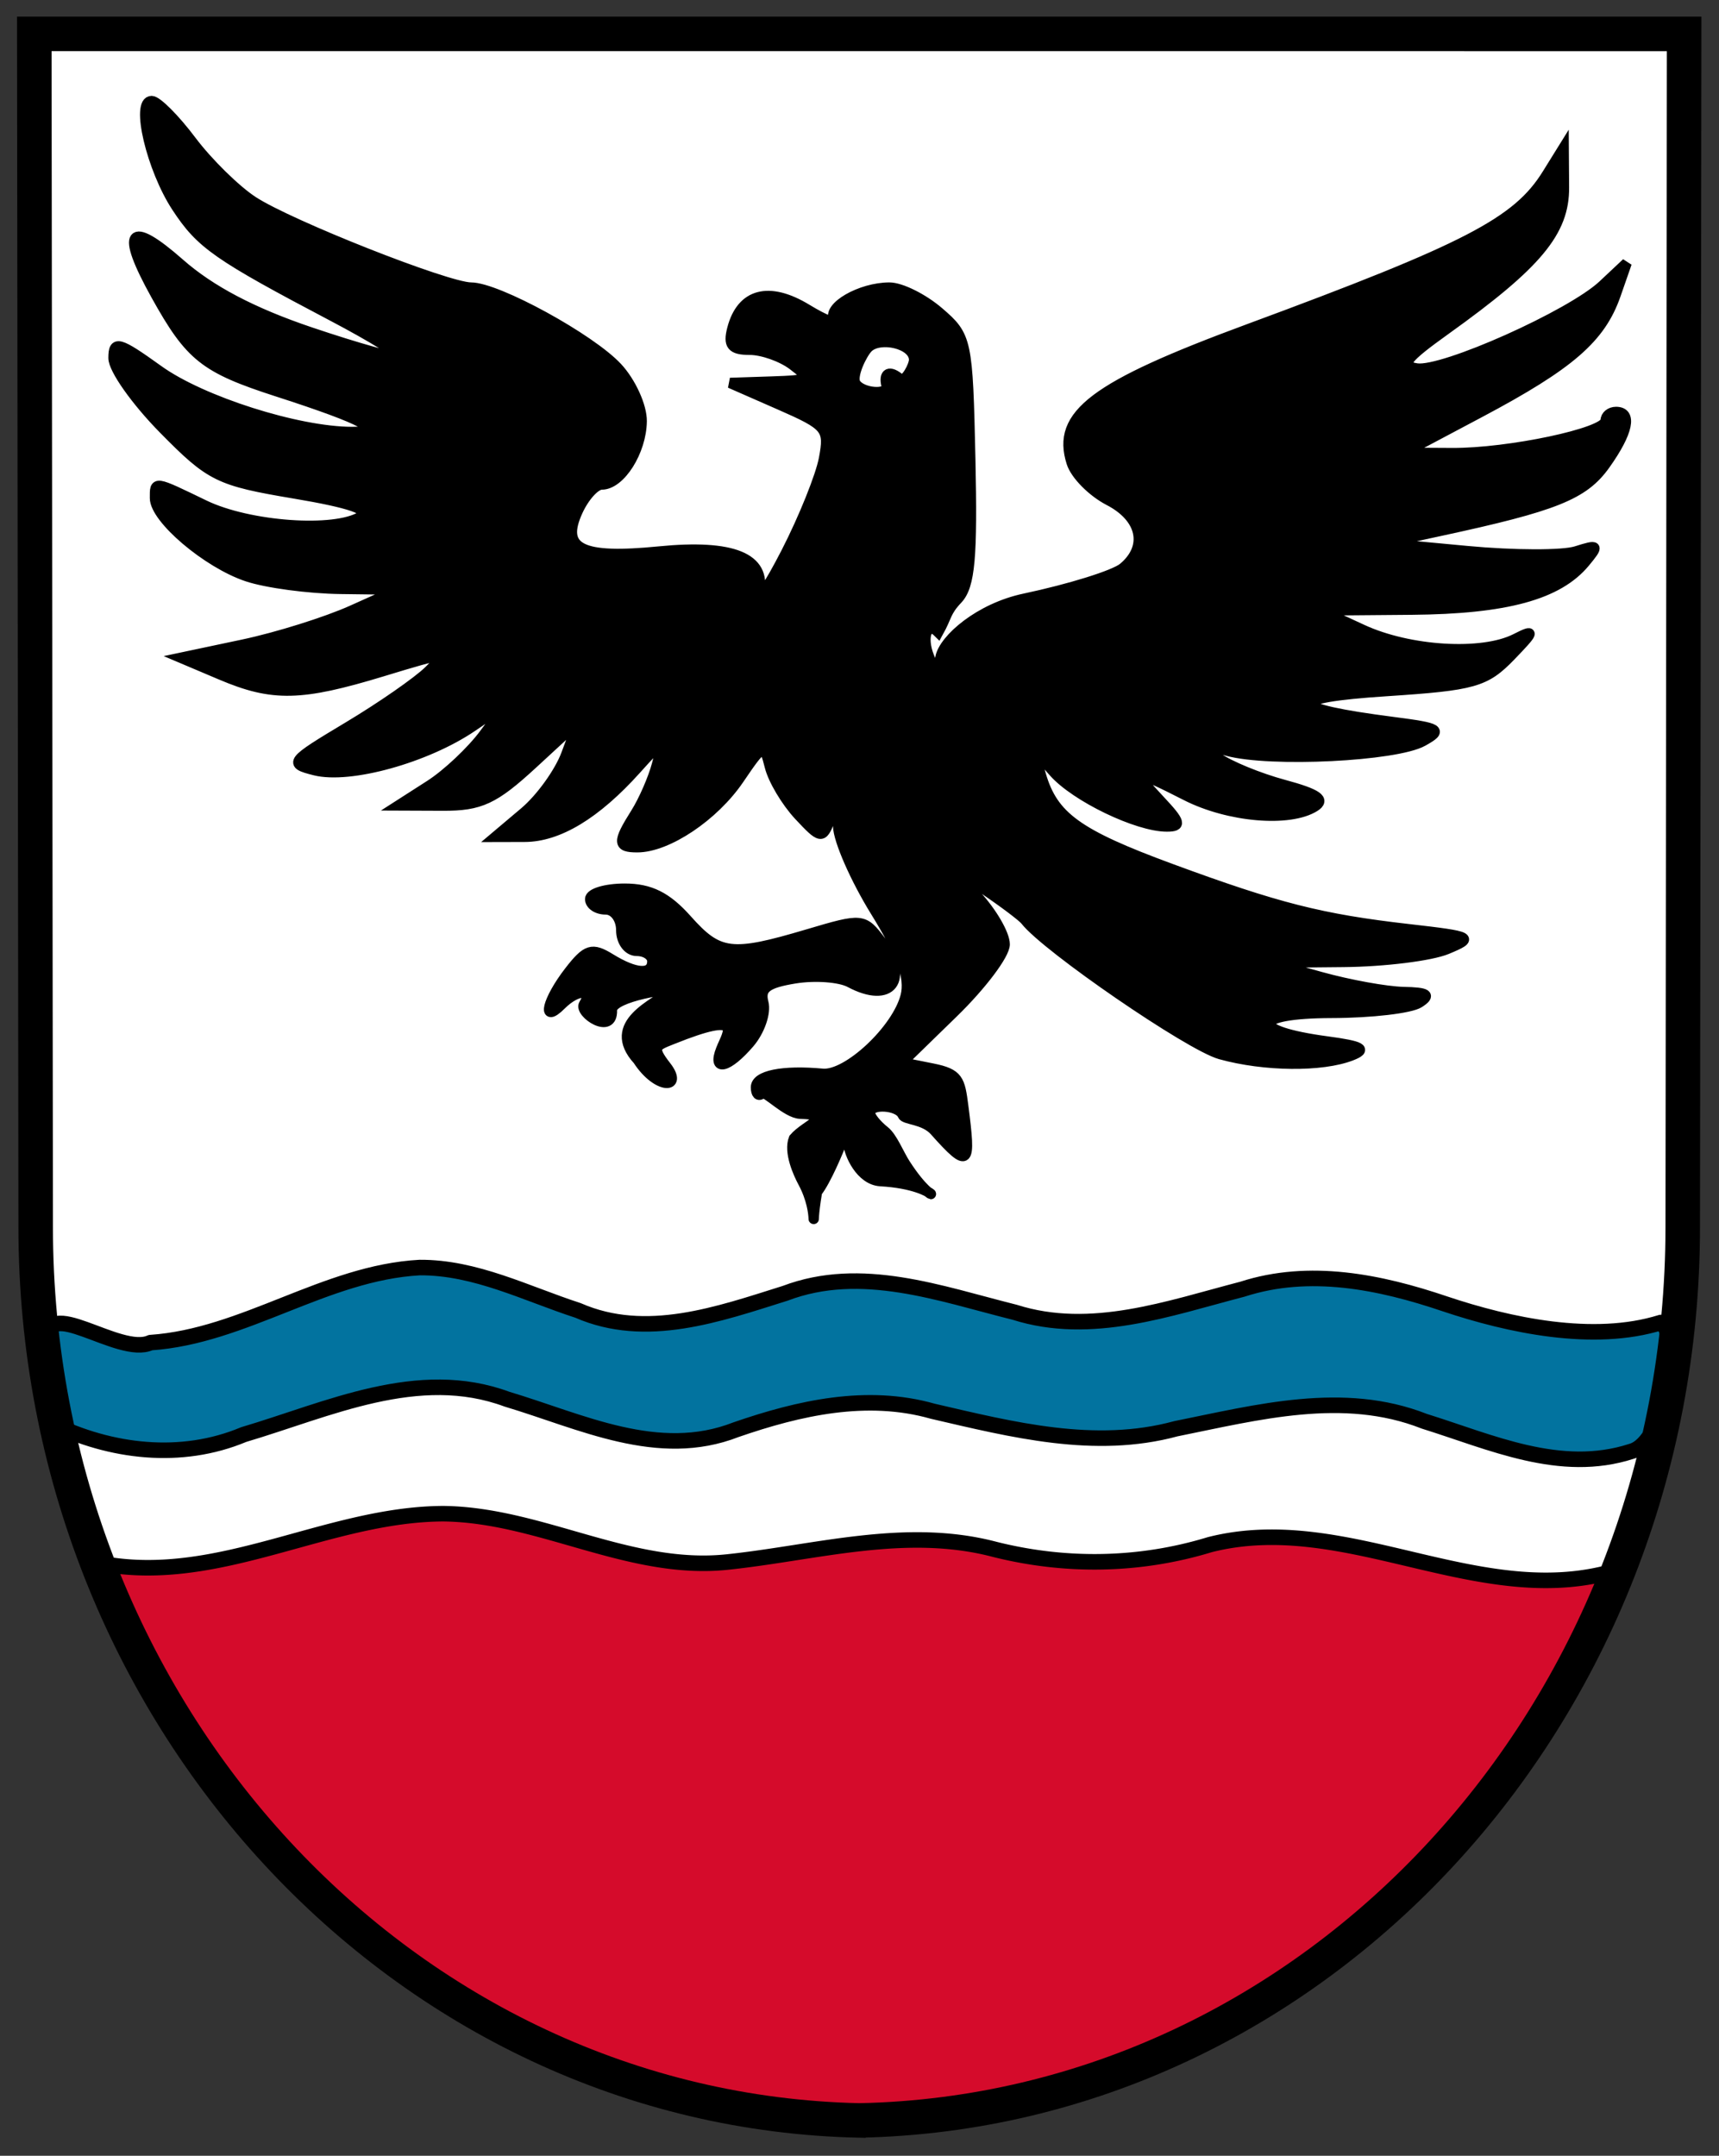 <svg xmlns="http://www.w3.org/2000/svg" version="1.0" width="500" height="626.933"><rect width="100%" height="100%" fill="#333333" stroke="none"/><path d="m121.06 399.465.135 115.12c0 47.016 35.42 85.28 79.39 86.206v.004c.029 0 .056-.003.084-.004.028 0 .056.003.084.004v-.004c43.97-.926 79.39-39.19 79.39-86.206l.135-115.12z" style="fill:#fff;fill-opacity:1;fill-rule:nonzero;stroke:none;stroke-width:3;stroke-linecap:round;stroke-linejoin:round;stroke-miterlimit:4;stroke-dasharray:none;stroke-dashoffset:4.3;stroke-opacity:1" transform="matrix(3.014 0 0 3.014 -354.9 -1194.134)"/><path d="M160.5 542.25c-11.206.06-21.636 6.924-32.938 4.813.288 3.274 3.526 8.638 5.51 12.437 13.142 23.35 38.183 40.055 65.192 41.197 27.17.814 53.366-14.695 67.731-37.435a87.906 87.906 0 0 0 7.974-15.606c-13.268 4.135-26.13-5.792-39.451-2.423-6.774 2.07-13.895 2.183-20.762.462-8.606-2.27-17.218.31-25.783 1.216-9.473 1.015-18.086-4.574-27.473-4.661z" style="opacity:1;fill:#d50b2b;fill-opacity:1;fill-rule:nonzero;stroke:#000;stroke-width:1.5;stroke-linecap:round;stroke-linejoin:round;stroke-miterlimit:4;stroke-dasharray:none;stroke-dashoffset:4.3;stroke-opacity:1" transform="matrix(3.014 0 0 3.014 -354.9 -1194.134)"/><path d="M158.25 518.5c-9.13.501-16.917 6.629-25.975 7.243-3.024 1.417-10.518-4.84-9.82.047l.194 7.704c5.781 2.834 12.576 3.65 18.619 1.121 8.163-2.42 16.844-6.59 25.413-3.412 7.134 2.13 14.58 5.884 22.102 2.94 6.088-2.103 12.633-3.587 18.994-1.776 7.665 1.774 15.621 3.813 23.456 1.685 7.849-1.58 16.156-3.796 23.96-.724 6.451 2.01 13.131 5.127 19.986 2.91 3.365-.916 4.978-11.008 2.85-12.435-6.507 2.031-14.668.27-20.845-1.803-6.258-2.119-13.059-3.509-19.529-1.413-7.132 1.852-14.6 4.568-21.977 2.229-7.197-1.796-14.8-4.624-22.154-1.832-6.407 2.011-13.419 4.53-19.992 1.653-5.007-1.624-9.898-4.171-15.282-4.137z" style="opacity:1;fill:#02739f;fill-opacity:1;fill-rule:nonzero;stroke:#000;stroke-width:1.5;stroke-linecap:round;stroke-linejoin:round;stroke-miterlimit:4;stroke-dasharray:none;stroke-dashoffset:4.3;stroke-opacity:1" transform="matrix(3.014 0 0 3.014 -354.9 -1194.134)"/><path d="M208.515 459.615c.35-1.74 3.74-4.732 8.12-5.656 4.38-.925 8.662-2.261 9.517-2.97 2.437-2.023 1.841-4.846-1.375-6.509-1.611-.833-3.233-2.473-3.605-3.645-1.473-4.64 2.133-7.365 17.034-12.87 21.173-7.824 25.969-10.31 28.857-14.96l1.59-2.561.026 3.833c.03 4.26-2.581 7.398-11.425 13.728-3.928 2.812-4.434 3.494-2.777 3.745 2.527.382 14.901-5.15 17.972-8.034l2.283-2.145-1.068 3.064c-1.456 4.175-4.417 6.742-13.089 11.345l-7.369 3.911 4.674.026c5.48.031 14.826-1.952 14.826-3.145 0-.456.45-.828 1-.828 1.578 0 1.176 1.944-1.05 5.07-2.073 2.912-4.806 4.01-15.95 6.41l-5.5 1.186 8.16.763c4.487.42 9.209.43 10.492.022 2.155-.683 2.219-.603.84 1.06-2.585 3.117-7.598 4.486-16.71 4.563l-8.782.074 4 1.852c4.555 2.108 11.59 2.53 14.816.888 1.888-.961 1.82-.736-.5 1.661-2.441 2.522-3.528 2.829-12 3.384-9.883.648-9.665 1.657.648 2.987 4.572.59 4.838.76 2.888 1.845-2.603 1.45-14.697 2.045-18.852.929-2.815-.756-2.875-.716-.97.652 1.115.802 4.005 1.99 6.42 2.64 3.231.87 4.017 1.421 2.972 2.083-2.421 1.532-8.314 1.025-12.422-1.07-5.056-2.577-5.338-2.52-2.5.5 1.978 2.106 2.08 2.5.642 2.5-2.837 0-8.794-2.872-10.903-5.256l-1.984-2.243.727 2.5c1.178 4.052 3.53 5.755 12.518 9.068 10.32 3.805 14.543 4.877 23 5.843 6.169.704 6.357.802 3.685 1.915-1.548.646-6.048 1.204-10 1.241l-7.185.068 5 1.388c2.75.764 6.35 1.415 8 1.448 2.313.046 2.656.281 1.5 1.029-.825.533-4.627.976-8.45.984-7.777.017-8.06 1.735-.454 2.755 3.382.454 3.904.752 2.371 1.351-2.84 1.11-8.4 1.056-12.65-.125-2.972-.825-16.79-10.313-18.817-12.919-.275-.353-2.075-1.71-4-3.015l-3.5-2.372 2.75 2.975c1.513 1.636 2.75 3.767 2.75 4.735 0 .968-2.227 3.93-4.949 6.58l-4.949 4.821 2.95.59c2.49.498 2.62 1.084 2.948 3.634.734 5.695.593 6.124-2.75 2.37-1.036-1.163-2.9-1.054-3.083-1.52-.386-.978-3.167-1.159-3.167-.205 0 .352.63 1.14 1.4 1.75.769.611 1.364 2.189 2.012 3.19 3.273 5.057 4.062 2-2.399 1.636-1.913-.108-3.042-2.64-3.092-3.67-.066-1.364-.172-1.387-.637-.136-.307.825-1.527 3.757-2.398 4.858-.785 4.657.378 2.266-1.33-.919-.47-.875-1.416-2.936-.892-4.25 1.149-1.358 4.177-2.275.605-2.39-1.32-.042-3.365-2.28-3.686-1.958-.32.32-.583.058-.583-.584 0-1.14 2.567-1.662 6.425-1.306 2.41.223 7.211-4.275 8.025-7.519.443-1.765-.363-4.02-2.919-8.16-1.942-3.146-3.563-6.837-3.601-8.201-.061-2.147-.17-2.225-.817-.576-.71 1.81-.856 1.787-2.969-.48-1.222-1.312-2.484-3.43-2.804-4.707-.564-2.246-.663-2.206-2.99 1.219-2.416 3.555-6.908 6.564-9.8 6.564-1.907 0-1.929-.47-.154-3.286.768-1.218 1.693-3.34 2.056-4.714.646-2.446.602-2.436-2.042.5-3.873 4.3-7.488 6.485-10.737 6.493l-2.826.007 2.826-2.385c1.555-1.313 3.363-3.82 4.018-5.573l1.19-3.187-4.418 4.073c-3.742 3.45-5.072 4.07-8.69 4.055l-4.273-.017 3.033-1.944c1.668-1.069 4.038-3.302 5.265-4.963l2.233-3.02-3.427 2.326c-4.435 3.01-11.805 5.053-15.176 4.206-2.55-.64-2.423-.803 3.21-4.176 3.224-1.93 6.734-4.368 7.8-5.417 1.89-1.862 1.782-1.86-4.5.05-7.864 2.39-10.571 2.448-15.566.33l-3.872-1.64 6-1.268c3.3-.697 8.025-2.177 10.5-3.288l4.5-2.02-5.6-.071c-3.081-.04-7.131-.582-9-1.207-3.845-1.285-8.9-5.574-8.9-7.55 0-1.664-.142-1.684 4.764.686 4.304 2.08 12.627 2.672 15.146 1.077.963-.61-1.07-1.31-6.414-2.207-7.36-1.237-8.11-1.606-12.66-6.228-2.66-2.702-4.836-5.78-4.836-6.84 0-1.719.466-1.591 4.337 1.188 4.16 2.988 13.407 5.933 18.663 5.944 3.439.007 1.257-1.182-7.142-3.893-7.079-2.285-8.45-3.372-11.756-9.321-3.469-6.24-2.632-7.357 2.274-3.038 2.964 2.61 7.033 4.748 12.618 6.634 4.533 1.53 8.41 2.614 8.614 2.41.204-.205-2.661-1.97-6.368-3.922-11.263-5.931-12.803-7.008-15.145-10.58-2.42-3.69-3.964-10.224-2.418-10.224.517 0 2.242 1.732 3.833 3.848 1.592 2.116 4.266 4.743 5.942 5.837 3.534 2.307 18.742 8.315 21.049 8.315 2.518 0 11.53 4.93 14.119 7.724 1.309 1.412 2.366 3.74 2.348 5.172-.035 2.893-2.06 6.104-3.85 6.104-.638 0-1.688 1.157-2.333 2.572-1.667 3.659.312 4.639 7.868 3.895 7.113-.7 10.331.614 9.647 3.94-.237 1.151.947-.59 2.63-3.87 1.683-3.281 3.319-7.347 3.636-9.036.542-2.89.292-3.197-4.245-5.187l-4.821-2.114 4-.132c3.741-.123 3.874-.226 2.059-1.6-1.068-.807-2.938-1.468-4.156-1.468-1.735 0-2.1-.44-1.684-2.032.89-3.404 3.54-4.096 7.19-1.877 1.788 1.087 2.977 1.534 2.643.993-.734-1.188 2.54-3.084 5.327-3.084 1.105 0 3.254 1.07 4.775 2.379 2.697 2.32 2.771 2.67 3.026 14.204.205 9.337-.025 12.197-1.227 13.47-1.179 1.247-1 1.65-1.865 3.202-1.075-1.075-1.646.431-.891 2.352.708 1.802.762 1.805 1.112.065zm-3.884-26.834c.503.31 1.337-1.316 1.337-1.866 0-1.589-3.337-2.296-4.462-1.171-.564.564-1.632 2.742-1.194 3.45.603.975 3.236 1.162 3.002.228-.318-1.262.292-1.532 1.317-.641zm-25.31 65.698c-3.22-3.543 1.726-5.419 3.22-6.69.44-.375-5.784.532-5.74 1.878.08 2.472-3.203.26-2.691-.567.94-1.522-.67-1.49-2.204.044-1.92 1.92-1.341-.46.778-3.2 1.681-2.174 2.199-2.337 3.964-1.25 2.45 1.507 4.058 1.606 4.058.25 0-.55-.675-1-1.5-1-.833 0-1.5-.89-1.5-2 0-1.111-.667-2-1.5-2-.825 0-1.5-.45-1.5-1s1.5-1 3.335-1c2.444 0 4.048.8 6.007 3 3.07 3.445 4.295 3.593 11.653 1.408 5.29-1.57 5.381-1.561 7.078.689 2.774 3.677.961 6.062-2.998 3.943-.987-.528-3.377-.703-5.312-.39-2.746.446-3.416.961-3.053 2.347.255.977-.35 2.727-1.345 3.89-2.102 2.454-3.58 2.773-2.727.613.66-1.67 2.34-3.813-4.719-.974-1.593.64-2.065.723-.593 2.611 1.677 2.153-.804 2.308-2.71-.602z" style="fill:#000;stroke:#000" transform="matrix(3.014 0 0 3.014 -354.9 -1194.134)"/><path d="M200.727 600.794c43.971-.925 79.416-39.193 79.416-86.209l.135-115.12H121.06l.134 115.12c0 47.016 35.561 85.284 79.532 86.21z" style="fill:none;fill-opacity:1;fill-rule:nonzero;stroke:#000;stroke-width:3.331;stroke-linecap:round;stroke-linejoin:miter;stroke-miterlimit:4;stroke-dasharray:none;stroke-dashoffset:4.3;stroke-opacity:1" transform="matrix(3.014 0 0 3.014 -354.9 -1194.134)"/></svg>